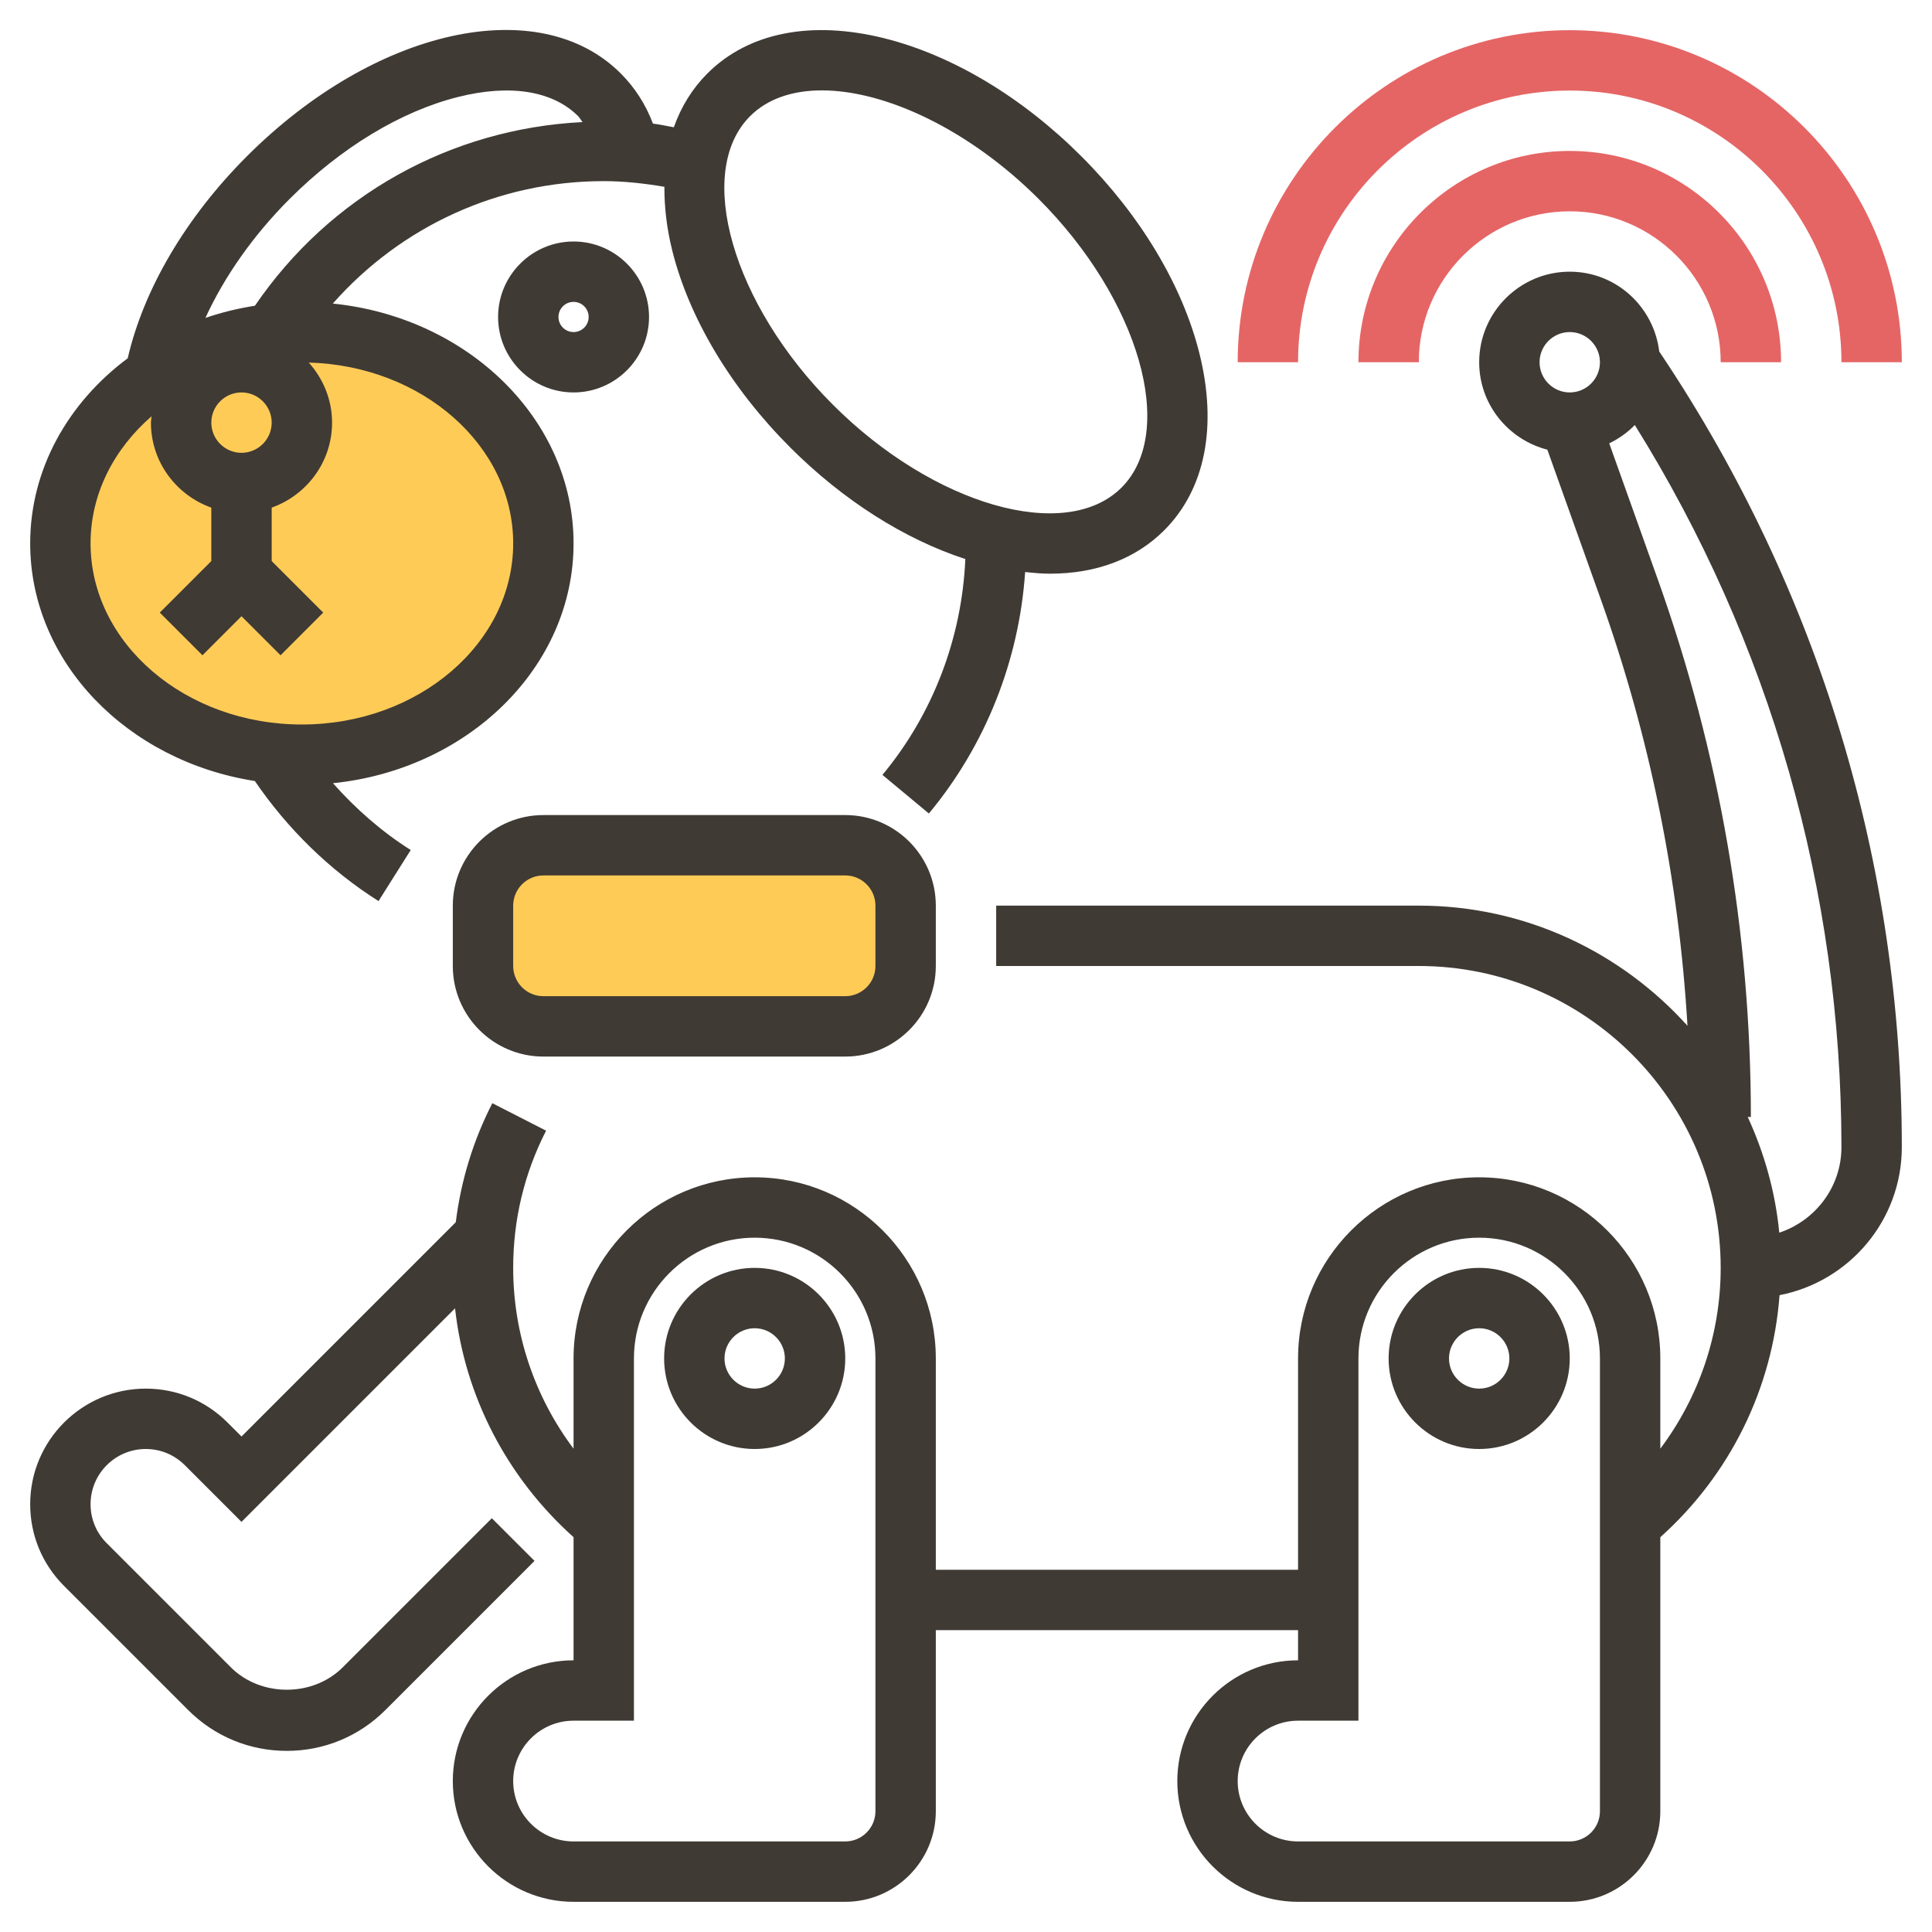 <?xml version="1.0" ?><svg id="Layer_1_1_" style="enable-background:new 0 0 64 64;" version="1.1" viewBox="0 0 64 64" xml:space="preserve" xmlns="http://www.w3.org/2000/svg" xmlns:xlink="http://www.w3.org/1999/xlink"><g><g><path d="M28,34H18c-1.105,0-2-0.895-2-2v-2c0-1.105,0.895-2,2-2h10c1.105,0,2,0.895,2,2v2    C30,33.105,29.105,34,28,34z" style="fill:#FFCB57;"/></g><g><ellipse cx="10" cy="18" rx="8" ry="7" style="fill:#FFCB57;"/></g><g><path d="M63,12h-2c0-4.962-4.038-9-9-9s-9,4.038-9,9h-2c0-6.065,4.935-11,11-11S63,5.935,63,12z" style="fill:#E56565;"/></g><g><path d="M59,12h-2c0-2.757-2.243-5-5-5s-5,2.243-5,5h-2c0-3.86,3.14-7,7-7S59,8.14,59,12z" style="fill:#E56565;"/></g><g><path d="M25,42c-1.654,0-3,1.346-3,3s1.346,3,3,3s3-1.346,3-3S26.654,42,25,42z M25,46    c-0.551,0-1-0.449-1-1s0.449-1,1-1s1,0.449,1,1S25.551,46,25,46z" style="fill:#3F3A34;"/><path d="M49,42c-1.654,0-3,1.346-3,3s1.346,3,3,3s3-1.346,3-3S50.654,42,49,42z M49,46    c-0.551,0-1-0.449-1-1s0.449-1,1-1s1,0.449,1,1S49.551,46,49,46z" style="fill:#3F3A34;"/><path d="M15,30v2c0,1.654,1.346,3,3,3h10c1.654,0,3-1.346,3-3v-2c0-1.654-1.346-3-3-3H18    C16.346,27,15,28.346,15,30z M29,30v2c0,0.551-0.449,1-1,1H18c-0.551,0-1-0.449-1-1v-2c0-0.551,0.449-1,1-1h10    C28.551,29,29,29.449,29,30z" style="fill:#3F3A34;"/><path d="M63,38c0-9.357-2.743-18.418-7.934-26.204l-0.102-0.153C54.785,10.159,53.532,9,52,9    c-1.654,0-3,1.346-3,3c0,1.397,0.964,2.563,2.258,2.896l1.773,4.965c1.63,4.564,2.584,9.302,2.869,14.119    C53.702,31.543,50.532,30,47,30H33v2h14c5.514,0,10,4.486,10,10c0,2.189-0.715,4.277-2,5.99V45c0-3.309-2.691-6-6-6s-6,2.691-6,6    v7H31v-7c0-3.309-2.691-6-6-6s-6,2.691-6,6v2.99c-1.285-1.713-2-3.8-2-5.99c0-1.601,0.367-3.13,1.09-4.545l-1.781-0.91    c-0.638,1.247-1.04,2.569-1.211,3.943L8,47.586l-0.464-0.464C6.812,46.398,5.851,46,4.829,46C2.717,46,1,47.717,1,49.829    c0,1.022,0.398,1.984,1.122,2.707l4.111,4.111C7.105,57.52,8.266,58,9.5,58s2.395-0.48,3.268-1.354l4.939-4.939l-1.414-1.414    l-4.939,4.939c-0.99,0.99-2.717,0.99-3.707,0l-4.111-4.111C3.19,50.776,3,50.317,3,49.829C3,48.82,3.82,48,4.829,48    c0.488,0,0.947,0.19,1.293,0.536L8,50.414l7.074-7.074c0.325,2.919,1.72,5.603,3.926,7.581V55c-2.206,0-4,1.794-4,4s1.794,4,4,4h9    c1.654,0,3-1.346,3-3v-6h12v1c-2.206,0-4,1.794-4,4s1.794,4,4,4h9c1.654,0,3-1.346,3-3v-9.078c2.315-2.076,3.719-4.932,3.95-8.018    C61.253,42.458,63,40.432,63,38z M29,60c0,0.551-0.449,1-1,1h-9c-1.103,0-2-0.897-2-2s0.897-2,2-2h2V45c0-2.206,1.794-4,4-4    s4,1.794,4,4V60z M53,60c0,0.551-0.449,1-1,1h-9c-1.103,0-2-0.897-2-2s0.897-2,2-2h2V45c0-2.206,1.794-4,4-4s4,1.794,4,4V60z     M52,11c0.551,0,1,0.449,1,1s-0.449,1-1,1s-1-0.449-1-1S51.449,11,52,11z M58.941,40.834c-0.132-1.358-0.499-2.646-1.046-3.834H58    c0-6.087-1.038-12.08-3.085-17.812l-1.607-4.501c0.317-0.155,0.604-0.357,0.847-0.608C58.635,21.266,61,29.505,61,38    C61,39.324,60.133,40.437,58.941,40.834z" style="fill:#3F3A34;"/><path d="M8.442,25.872c1.079,1.581,2.48,2.956,4.097,3.977l1.067-1.691    c-0.959-0.605-1.821-1.363-2.576-2.213C15.509,25.487,19,22.101,19,18c0-4.103-3.494-7.49-7.975-7.944C13.286,7.496,16.518,6,20,6    c0.677,0,1.347,0.076,2.009,0.188c-0.003,0.667,0.076,1.372,0.261,2.115c0.562,2.246,1.949,4.561,3.908,6.52    c1.75,1.75,3.784,3.039,5.8,3.696c-0.114,2.614-1.071,5.136-2.746,7.15l1.538,1.279c1.881-2.262,2.99-5.072,3.189-7.999    c0.28,0.03,0.558,0.055,0.825,0.055c1.528,0,2.833-0.488,3.782-1.437c1.357-1.357,1.771-3.441,1.164-5.869    c-0.562-2.246-1.949-4.561-3.908-6.52s-4.274-3.346-6.52-3.908c-2.428-0.607-4.512-0.194-5.869,1.164    c-0.501,0.501-0.871,1.102-1.111,1.782c-0.231-0.039-0.459-0.094-0.692-0.121c-0.242-0.637-0.598-1.193-1.065-1.66    C17.862-0.271,12.42,0.935,8.178,5.178c-2.024,2.024-3.423,4.411-3.947,6.69C2.258,13.337,1,15.54,1,18    C1,21.938,4.221,25.213,8.442,25.872z M24.848,3.848c0.58-0.58,1.409-0.854,2.377-0.854c2.116,0,4.895,1.31,7.183,3.598    c3.334,3.334,4.591,7.712,2.744,9.56c-1.85,1.846-6.226,0.59-9.56-2.744C24.257,10.074,23.001,5.696,24.848,3.848z M8,15    c-0.551,0-1-0.449-1-1s0.449-1,1-1s1,0.449,1,1S8.551,15,8,15z M9.592,6.592c1.706-1.706,3.691-2.907,5.591-3.382    c1.717-0.43,3.128-0.203,3.969,0.638c0.057,0.057,0.093,0.134,0.145,0.196c-4.383,0.218-8.369,2.443-10.852,6.084    c-0.567,0.088-1.115,0.224-1.64,0.403C7.429,9.168,8.387,7.797,9.592,6.592z M5.021,13.789C5.016,13.86,5,13.928,5,14    c0,1.302,0.839,2.402,2,2.816v1.77l-1.707,1.707l1.414,1.414L8,20.414l1.293,1.293l1.414-1.414L9,18.586v-1.77    c1.161-0.414,2-1.514,2-2.816c0-0.766-0.297-1.459-0.772-1.99C13.982,12.114,17,14.757,17,18c0,3.309-3.14,6-7,6s-7-2.691-7-6    C3,16.36,3.773,14.873,5.021,13.789z" style="fill:#3F3A34;"/><path d="M19,8c-1.378,0-2.5,1.122-2.5,2.5S17.622,13,19,13s2.5-1.122,2.5-2.5S20.378,8,19,8z M19,11    c-0.276,0-0.5-0.224-0.5-0.5S18.724,10,19,10s0.5,0.224,0.5,0.5S19.276,11,19,11z" style="fill:#3F3A34;"/></g></g></svg>